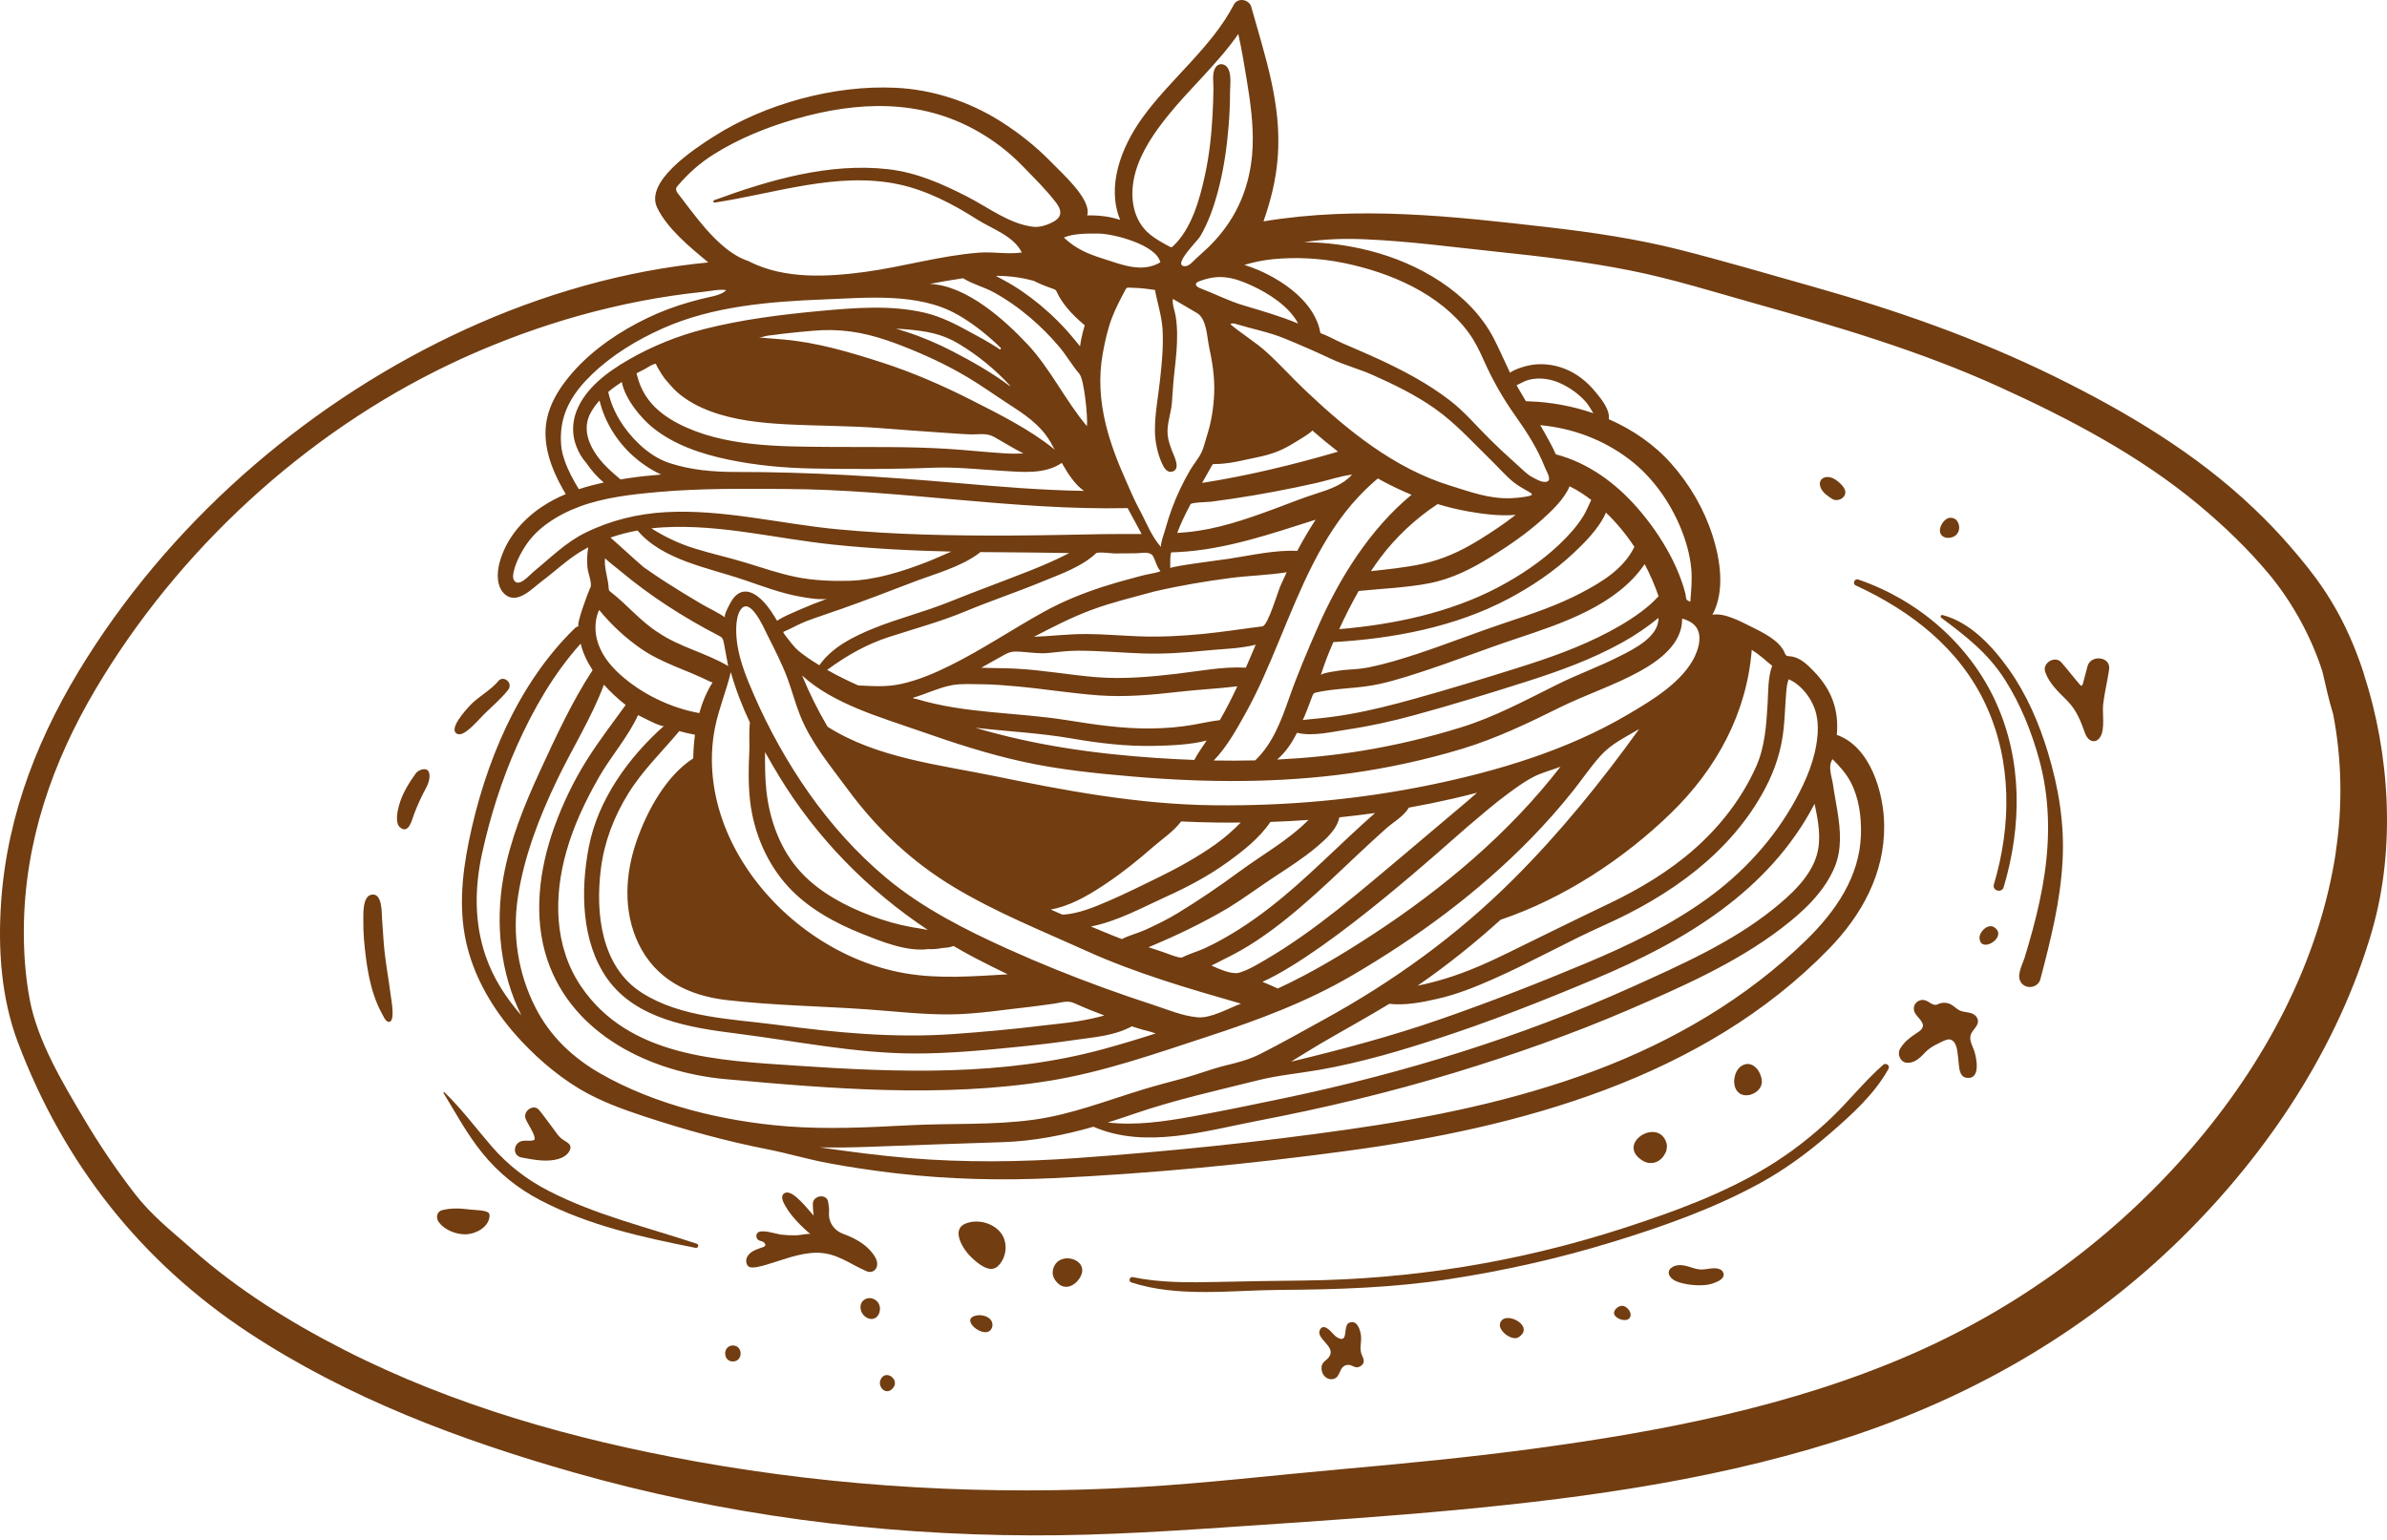 <svg width="313" height="202" viewBox="0 0 313 202" fill="none" xmlns="http://www.w3.org/2000/svg">
<path d="M114.767 164.887C114.579 164.532 114.315 164.203 114.075 163.942C113.152 162.936 111.838 162.261 110.569 161.805C109.402 161.385 108.621 160.307 108.706 159.057C108.739 158.597 108.69 158.145 108.596 157.616C108.389 156.459 106.579 156.757 106.583 157.888C106.583 158.409 106.628 158.914 106.701 159.407C106.071 158.784 103.984 155.91 102.918 156.443C102.251 156.777 102.682 157.611 102.943 158.08C103.732 159.488 105.046 160.811 106.282 161.841C106.123 161.711 104.736 161.992 104.468 161.996C103.797 162.008 103.126 161.976 102.459 161.906C101.808 161.837 99.787 161.109 99.306 161.699C99.091 161.963 99.156 162.415 99.441 162.607C99.628 162.733 99.872 162.749 100.075 162.851C100.279 162.953 100.441 163.226 100.299 163.401C100.246 163.466 100.161 163.502 100.083 163.531C99.681 163.682 99.266 163.8 98.883 163.991C98.501 164.182 98.143 164.467 97.96 164.854C97.777 165.245 97.814 165.75 98.119 166.051C98.534 166.458 100.01 165.986 100.531 165.835C102.666 165.212 104.769 164.317 106.99 164.28C109.658 164.235 111.326 165.705 113.611 166.694C114.417 167.044 115.076 166.45 115.023 165.68C115.007 165.412 114.909 165.139 114.775 164.882L114.767 164.887Z" fill="#713D11"/>
<path d="M131.101 161.507C130.027 160.311 128.161 159.867 126.664 160.433C124.581 161.222 126.363 163.905 127.27 164.781C128.051 165.538 129.726 167.073 130.821 166.063C132.073 164.903 132.228 162.761 131.101 161.507Z" fill="#713D11"/>
<path d="M115.377 171.433C115.32 171.009 115.084 170.602 114.616 170.374C114.36 170.248 114.063 170.187 113.782 170.252C112.456 170.553 112.611 172.255 113.685 172.805C114.767 173.358 115.499 172.357 115.377 171.437V171.433Z" fill="#713D11"/>
<path d="M91.351 163.095C84.863 160.937 78.042 159.313 71.941 156.166C69.053 154.68 66.572 152.767 64.449 150.304C62.387 147.914 60.557 145.451 58.287 143.236C58.222 143.175 58.112 143.252 58.161 143.334C59.796 146.021 61.236 148.716 63.221 151.171C65.36 153.817 67.874 155.84 70.888 157.412C77.245 160.722 84.233 162.252 91.209 163.637C91.562 163.706 91.705 163.209 91.359 163.091L91.351 163.095Z" fill="#713D11"/>
<path d="M246.928 139.637C244.471 141.795 242.458 144.376 240.086 146.636C237.613 148.989 234.905 151.098 232 152.885C226.107 156.516 219.363 158.951 212.807 161.076C199.173 165.485 185.128 167.777 170.815 167.924C167.097 167.96 163.388 168.025 159.674 168.107C156.006 168.188 152.17 168.237 148.562 167.48C148.107 167.382 147.924 168.037 148.371 168.18C154.574 170.179 161.497 169.186 167.911 169.149C175.313 169.104 182.614 168.872 189.94 167.753C197.188 166.645 204.363 165.033 211.375 162.887C218.037 160.848 224.838 158.446 230.951 155.063C234.209 153.263 237.194 151.036 240.001 148.602C242.848 146.135 245.777 143.493 247.623 140.179C247.875 139.727 247.302 139.312 246.928 139.641V139.637Z" fill="#713D11"/>
<path d="M259.337 133.693C259.284 133.486 259.15 133.282 258.91 133.087C258.707 132.924 258.451 132.843 258.198 132.79C257.784 132.704 257.348 132.684 256.966 132.505C256.547 132.309 256.23 131.939 255.823 131.719C255.327 131.45 254.709 131.422 254.192 131.65C254.058 131.707 253.92 131.784 253.773 131.776C253.074 131.735 252.687 130.941 251.813 131.169C251.072 131.361 250.739 132.155 251.097 132.826C251.459 133.506 252.598 134.194 251.955 134.968C251.744 135.224 251.447 135.395 251.166 135.578C250.381 136.091 249.637 136.702 249.161 137.52C248.717 138.282 249.214 139.324 250.076 139.369C251.072 139.422 251.825 138.672 252.431 138.017C252.862 137.549 253.464 137.178 254.033 136.902C254.4 136.722 255.294 136.209 255.697 136.311C256.71 136.564 256.677 138.192 256.791 138.97C256.909 139.784 256.82 141.18 257.869 141.339C259.744 141.62 259.203 138.766 258.87 137.793C258.646 137.138 258.211 136.462 258.402 135.745C258.593 135.033 259.545 134.52 259.333 133.702L259.337 133.693Z" fill="#713D11"/>
<path d="M262.01 122.262C261.973 122.095 261.843 121.879 261.717 121.765C261.664 121.716 261.546 121.627 261.489 121.59C260.643 121.049 259.484 122.246 259.569 123.08C259.74 124.794 262.274 123.426 262.01 122.266V122.262Z" fill="#713D11"/>
<path d="M230.939 141.237C230.63 140.065 229.54 139.019 228.344 139.788C227.441 140.37 227.083 142.052 227.726 143C228.641 144.348 231.049 143.338 231.024 141.844C231.024 141.644 230.992 141.437 230.939 141.233V141.237Z" fill="#713D11"/>
<path d="M218.517 149.88C217.431 146.408 211.725 150.027 215.459 152.242C216.069 152.604 216.833 152.604 217.443 152.25C217.826 152.03 218.143 151.659 218.334 151.264C218.464 151.057 218.538 150.837 218.546 150.597C218.599 150.357 218.586 150.12 218.513 149.88H218.517Z" fill="#713D11"/>
<path d="M225.623 166.495C225.623 166.495 225.611 166.486 225.603 166.486C224.793 166.079 223.837 166.515 222.995 166.474C221.962 166.425 221.059 165.778 219.986 165.916C219.054 166.039 218.338 166.812 219.196 167.634C219.51 167.932 219.929 168.09 220.343 168.209C221.421 168.514 222.617 168.616 223.727 168.498C224.338 168.437 226.66 167.838 225.855 166.694C225.794 166.609 225.708 166.548 225.619 166.499L225.623 166.495Z" fill="#713D11"/>
<path d="M129.633 172.817C129.104 172.467 128.413 172.373 127.807 172.565C126.009 173.139 128.872 175.435 129.844 174.462C130.332 173.973 130.194 173.183 129.633 172.817Z" fill="#713D11"/>
<path d="M141.823 166.092C141.306 164.781 138.727 164.467 138.138 166.275C137.89 167.032 138.101 167.639 138.63 168.196C139.691 169.324 141.107 168.55 141.713 167.354C141.953 166.873 141.965 166.446 141.827 166.092H141.823Z" fill="#713D11"/>
<path d="M64.197 159.464C64.201 159.342 64.185 159.22 64.124 159.114C63.868 158.678 62.196 158.682 61.72 158.621C60.455 158.458 59.231 158.377 57.982 158.694C57.217 158.89 57.136 159.757 57.559 160.298C58.348 161.312 59.76 161.87 61.025 161.862C62.306 161.854 64.006 160.99 64.185 159.582C64.189 159.541 64.193 159.5 64.197 159.46V159.464Z" fill="#713D11"/>
<path d="M74.203 149.693C73.983 149.551 73.743 149.412 73.54 149.241C73.178 148.936 72.885 148.447 72.596 148.073C71.957 147.242 71.36 146.379 70.697 145.569C69.993 144.706 68.622 145.642 68.895 146.619C69.066 147.238 70.266 148.826 70.095 149.424C70.078 149.481 70.013 149.51 69.956 149.526C69.505 149.652 69.021 149.538 68.561 149.603C67.308 149.783 67.093 151.553 68.415 151.794C69.814 152.05 71.311 152.356 72.734 152.095C73.418 151.969 74.178 151.692 74.581 151.081C75.069 150.34 74.699 150.011 74.207 149.693H74.203Z" fill="#713D11"/>
<path d="M261.668 91.977C258.174 84.404 251.479 78.664 243.641 75.985C243.194 75.831 242.877 76.555 243.316 76.759C250.584 80.113 256.982 85.047 260.407 92.461C263.832 99.879 263.751 108.257 261.452 115.988C261.208 116.81 262.49 117.161 262.734 116.342C265.125 108.347 265.207 99.655 261.664 91.977H261.668Z" fill="#713D11"/>
<path d="M268.53 98.649C267.362 94.802 265.735 91.024 263.392 87.739C261.269 84.758 258.365 81.608 254.721 80.655C254.489 80.594 254.391 80.891 254.566 81.025C257.808 83.435 260.704 85.679 262.908 89.147C264.967 92.388 266.414 95.999 267.419 99.695C268.733 104.524 268.826 109.564 268.115 114.498C267.757 116.977 267.208 119.428 266.561 121.846C266.223 123.1 265.861 124.346 265.479 125.584C265.178 126.561 264.259 128.096 265.158 129.016C265.898 129.773 267.273 129.443 267.541 128.43C268.887 123.345 270.173 118.191 270.457 112.918C270.726 108.033 269.945 103.311 268.53 98.649Z" fill="#713D11"/>
<path d="M55.416 100.888C55.062 100.953 54.704 101.165 54.541 101.389C53.597 102.696 52.735 104.092 52.308 105.66C52.117 106.36 51.787 107.915 52.434 108.477C53.593 109.487 54.033 107.459 54.281 106.8C54.736 105.582 55.281 104.398 55.904 103.262C56.188 102.741 56.489 101.792 56.221 101.21C56.074 100.896 55.749 100.827 55.416 100.888Z" fill="#713D11"/>
<path d="M65.352 89.302C64.38 90.491 62.769 91.317 61.687 92.449C61.203 92.954 58.535 95.816 60.073 96.272C60.992 96.544 62.875 94.24 63.469 93.662C64.539 92.62 65.665 91.667 66.605 90.503C67.37 89.558 66.003 88.5 65.348 89.302H65.352Z" fill="#713D11"/>
<path d="M117.276 181.008C116.995 180.324 115.974 179.941 115.499 180.862C115.027 181.773 116.044 182.942 116.914 182.201C117.366 181.818 117.422 181.37 117.276 181.012V181.008Z" fill="#713D11"/>
<path d="M96.102 176.44C94.755 176.44 94.751 178.537 96.102 178.537C97.452 178.537 97.452 176.44 96.102 176.44Z" fill="#713D11"/>
<path d="M178.6 177.743C178.177 176.823 178.584 176.062 178.453 175.097C178.352 174.348 177.953 173.037 176.932 173.448C176.021 173.814 176.908 176.208 175.415 175.423C174.87 175.133 174.569 174.523 174.02 174.189C173.882 174.108 173.735 174.03 173.577 174.026C173.174 174.026 172.918 174.523 173.015 174.918C173.247 175.878 174.988 176.693 174.35 177.824C173.963 178.513 173.239 178.496 173.288 179.518C173.325 180.292 173.979 181.012 174.801 180.841C175.871 180.621 175.505 179.172 176.644 178.993C177.351 178.883 177.64 179.559 178.319 179.196C179.019 178.826 178.848 178.297 178.632 177.808C178.624 177.788 178.612 177.763 178.604 177.743H178.6Z" fill="#713D11"/>
<path d="M199.738 174.034C199.315 172.955 196.997 172.214 196.688 173.586C196.464 174.564 198.294 175.895 199.124 175.361C199.779 174.938 199.905 174.462 199.738 174.034Z" fill="#713D11"/>
<path d="M213.583 171.775C213.364 171.47 213.026 171.237 212.705 171.237C212.197 171.237 211.444 171.82 211.692 172.398C211.932 172.955 213.148 173.387 213.628 172.894C213.929 172.589 213.84 172.129 213.583 171.775Z" fill="#713D11"/>
<path d="M309.976 88.37C308.878 85.011 307.54 81.88 305.718 78.876C305.4 78.351 305.075 77.846 304.754 77.357C303.387 75.318 301.939 73.538 300.288 71.633C298.791 69.903 297.2 68.25 295.541 66.675C287.931 59.42 278.824 54.005 269.433 49.385C259.272 44.389 248.685 40.684 237.797 37.611C231.968 35.966 226.139 34.244 220.274 32.754C214.6 31.317 208.796 30.466 202.984 29.794C190.473 28.361 178.205 26.961 165.678 29.029C166.674 26.159 167.329 23.541 167.553 20.52C168.065 13.648 165.889 7.403 164.075 0.901C163.795 -0.092 162.298 -0.369 161.794 0.604C158.849 6.247 153.48 10.33 149.787 15.46C146.972 19.368 145.085 24.465 146.887 28.838C146.285 28.642 145.658 28.487 145.008 28.39C144.178 28.268 143.352 28.227 142.539 28.247C142.567 28.194 142.592 28.137 142.6 28.072C142.97 25.976 139.207 22.678 137.849 21.269C135.864 19.218 133.615 17.438 131.203 15.912C127.07 13.306 122.324 11.747 117.443 11.511C109.394 11.12 100.262 13.624 93.498 17.959C91.042 19.531 84.513 23.785 86.173 27.233C87.519 30.022 90.517 32.445 92.872 34.415C71.002 36.516 49.859 46.779 33.33 60.995C24.874 68.266 17.422 76.771 11.443 86.2C5.224 96.011 0.953 106.604 0.148 118.276C-0.279 124.448 0.148 130.876 2.353 136.706C8.356 152.579 18.468 165.448 32.634 174.775C45.65 183.345 60.337 188.845 75.248 193.091C94.775 198.648 114.99 201.282 135.287 201.343C145.089 201.376 154.842 200.684 164.608 200.02C173.365 199.426 182.122 198.832 190.859 198.017C208.707 196.348 226.697 193.8 243.739 188.019C259.646 182.62 274.179 174.063 286.162 162.236C297.44 151.11 306.6 137.309 311.05 122.005C314.145 111.359 313.389 98.881 309.96 88.37H309.976ZM166.813 33.996C169.985 33.682 173.194 33.857 176.318 34.509C182.334 35.758 188.772 38.498 192.543 43.579C193.397 44.735 194.003 45.993 194.585 47.3C195.748 49.906 197.102 52.275 198.742 54.583C200.23 56.672 201.625 58.862 202.565 61.26C202.829 61.932 203.675 63.161 202.593 63.198C202.052 63.218 201.333 62.791 200.865 62.538C200.206 62.188 199.636 61.561 199.075 61.069C197.774 59.916 196.505 58.732 195.272 57.511C193.568 55.829 192.043 53.993 190.151 52.536C187.32 50.345 184.168 48.676 180.935 47.166C179.3 46.404 177.64 45.721 175.993 44.992C175.074 44.585 174.122 44.031 173.137 43.677C172.487 39.752 168.452 36.911 165.056 35.437C164.441 35.176 163.815 34.94 163.172 34.737C164.344 34.395 165.548 34.126 166.813 34V33.996ZM240.957 106.49C240.774 105.31 240.53 104.133 240.367 102.948C240.302 102.46 240.131 101.89 240.042 101.32C239.94 100.681 239.94 100.054 240.298 99.557C241.209 100.457 242.079 101.422 242.677 102.566C243.767 104.658 244.085 107.085 244.02 109.421C243.869 114.97 240.676 119.534 236.837 123.288C228.987 130.954 219.335 136.572 209.109 140.407C198.693 144.311 187.739 146.55 176.753 148.113C164.966 149.795 153.045 151.016 141.172 151.863C133.847 152.384 126.505 152.47 119.184 151.863C115.259 151.537 111.358 151.016 107.462 150.458C109.581 150.503 111.7 150.471 113.819 150.393C119.684 150.177 125.549 149.962 131.41 149.779C135.526 149.652 139.488 148.863 143.385 147.755C143.393 147.755 143.401 147.763 143.413 147.767C150.169 150.703 157.982 148.313 164.889 146.982C173.601 145.312 182.204 143.261 190.696 140.68C198.424 138.326 206.055 135.644 213.474 132.456C220.339 129.5 227.596 126.313 233.562 121.753C236.373 119.616 239.216 117.006 240.587 113.672C241.526 111.376 241.339 108.888 240.953 106.494L240.957 106.49ZM83.826 58.251C81.878 56.415 80.336 54.034 79.755 51.4C80.312 50.928 80.914 50.492 81.536 50.093C81.967 52.381 84.139 54.897 85.547 56.041C88.377 58.341 91.977 59.534 95.499 60.271C99.136 61.032 102.874 61.37 106.583 61.439C111.81 61.529 117.057 61.541 122.275 61.337C125.358 61.215 128.372 61.557 131.447 61.745C134.054 61.903 137.035 62.225 139.232 60.698C140.033 62.131 140.965 63.564 142.144 64.374C136.588 64.289 131.024 63.817 125.529 63.34C115.84 62.51 106.237 61.875 96.5 61.891C93.572 61.891 90.611 61.651 87.775 60.718C86.291 60.23 84.953 59.318 83.826 58.251ZM86.681 62.229C85.299 62.339 83.916 62.485 82.545 62.685C82.15 62.746 81.752 62.803 81.361 62.868C80.068 61.765 78.86 60.731 77.933 59.237C76.928 57.62 76.517 55.813 77.469 54.099C77.786 53.529 78.172 53.004 78.616 52.515C79.283 55.304 80.857 57.844 82.988 59.77C83.891 60.588 85.237 61.569 86.689 62.225L86.681 62.229ZM86.193 48.135C86.494 48.676 87.072 49.556 87.194 49.69C87.751 50.297 88.227 50.94 88.858 51.481C90.126 52.576 91.627 53.366 93.189 53.944C96.341 55.109 99.754 55.463 103.093 55.642C107.209 55.858 111.313 55.821 115.43 56.139C118.077 56.338 120.721 56.554 123.373 56.721C124.638 56.798 125.899 56.916 127.164 56.961C128.295 57.002 129.332 56.721 130.361 57.299C131.634 58.019 132.891 58.797 134.201 59.469C133.383 59.493 132.557 59.505 131.732 59.448C129.234 59.294 126.749 59.017 124.256 58.862C119.07 58.532 113.868 58.65 108.678 58.606C102.174 58.553 94.832 58.606 88.918 55.536C87.418 54.754 86.01 53.741 84.998 52.369C84.457 51.648 84.034 50.826 83.753 49.971C83.639 49.621 83.562 49.283 83.46 48.957C83.81 48.774 84.16 48.591 84.501 48.42C84.888 48.228 85.603 47.679 86.043 47.707C85.986 47.707 86.063 47.878 86.201 48.127L86.193 48.135ZM132.435 50.638C130.06 48.863 127.412 47.365 124.923 46.079C122.975 45.073 120.937 44.19 118.85 43.522C118.419 43.384 117.964 43.237 117.492 43.095C117.984 43.123 118.48 43.156 118.976 43.2C121.453 43.424 123.524 43.762 125.7 45.073C128.189 46.567 130.467 48.42 132.431 50.557V50.61C132.431 50.61 132.431 50.63 132.431 50.642L132.435 50.638ZM118.358 45.383C121.254 46.51 124.077 47.817 126.753 49.397C128.575 50.471 130.292 51.709 132.069 52.861C134.27 54.29 136.34 55.609 137.703 57.893C137.902 58.227 138.105 58.602 138.317 58.992C138.264 58.94 138.211 58.886 138.146 58.834C134.981 56.289 131.097 54.351 127.481 52.515C123.666 50.577 119.729 48.855 115.649 47.536C111.44 46.181 107.1 44.89 102.674 44.516C101.609 44.426 100.539 44.34 99.473 44.251C99.782 44.275 100.445 44.031 100.816 43.998C101.454 43.941 102.093 43.828 102.727 43.758C104.008 43.612 105.29 43.489 106.575 43.376C110.04 43.066 113.054 43.522 116.328 44.638C117.008 44.87 117.683 45.114 118.354 45.374L118.358 45.383ZM134.632 45.041C131.732 41.967 126.741 37.428 121.925 37.232C123.308 36.968 124.691 36.719 126.086 36.52C126.151 36.508 126.224 36.499 126.289 36.491C127.51 37.257 129.015 37.627 130.284 38.319C132 39.26 133.623 40.4 135.112 41.674C136.466 42.83 137.723 44.092 138.874 45.452C139.822 46.563 140.57 47.903 141.53 49.014C142.177 49.759 142.657 54.758 142.526 55.886C139.655 52.487 137.759 48.346 134.632 45.037V45.041ZM125.541 41.246C127.636 42.435 129.539 43.978 131.272 45.663C131.223 45.725 131.183 45.782 131.138 45.847C129.71 44.857 127.884 43.917 127.274 43.579C125.33 42.517 123.377 41.499 121.205 40.998C116.719 39.964 111.997 40.367 107.458 40.786C102.438 41.25 97.269 41.902 92.372 43.144C88.927 44.015 85.518 45.387 82.435 47.166C79.702 48.741 76.761 50.875 75.586 53.932C75.008 55.438 74.996 57.063 75.586 58.565C75.911 59.408 76.35 60.108 76.883 60.718C77.542 61.696 78.347 62.587 79.173 63.279C78.071 63.511 76.973 63.8 75.903 64.15C75.175 62.954 74.496 61.72 74.04 60.385C73.804 59.705 73.621 59.013 73.576 58.296C73.536 57.808 73.532 57.34 73.556 56.88C73.723 53.81 75.22 51.42 77.55 49.161C80.239 46.555 83.549 44.548 86.962 43.038C93.502 40.131 100.999 39.541 108.06 39.264C113.677 39.048 120.445 38.348 125.533 41.246H125.541ZM76.037 66.414C79.303 65.221 82.858 64.826 86.336 64.517C91.916 64.02 97.517 64.09 103.114 64.122C118.077 64.207 132.919 66.951 147.863 66.63C148.469 67.766 149.087 68.897 149.697 70.025C147.969 70.033 146.236 70.013 144.515 70.046C140.603 70.119 136.686 70.204 132.769 70.225C125.114 70.261 117.439 70.131 109.808 69.406C102.341 68.702 94.873 66.752 87.332 67.159C83.631 67.359 80.047 68.234 76.72 69.879C74.154 71.145 72.132 73.205 69.936 74.992C69.432 75.407 68 77.129 67.382 76.067C67.097 75.578 67.475 74.475 67.654 73.986C67.959 73.164 68.394 72.374 68.866 71.633C69.643 70.428 70.68 69.415 71.848 68.588C73.162 67.66 74.569 66.956 76.037 66.418V66.414ZM152.357 60.747C152.581 61.227 152.959 61.977 153.606 61.867C154.948 61.635 153.939 59.811 153.691 59.143C153.439 58.463 153.187 57.779 153.114 57.063C152.963 55.581 153.586 54.176 153.675 52.715C153.765 51.237 153.878 49.779 154.049 48.302C154.224 46.771 154.375 45.24 154.35 43.701C154.334 42.924 154.281 42.146 154.147 41.381C154.025 40.672 153.687 39.915 153.793 39.194C154.842 39.809 155.892 40.424 156.941 41.039C158.235 41.796 158.255 44.125 158.536 45.435C158.967 47.434 159.292 49.462 159.215 51.514C159.146 53.447 158.837 55.389 158.235 57.23C158.019 57.901 157.86 58.667 157.559 59.302C157.181 60.108 156.526 60.849 156.071 61.626C155.127 63.234 154.322 64.928 153.675 66.679C153.35 67.554 153.065 68.442 152.821 69.341C152.736 69.655 152.06 71.544 152.264 71.763C151.007 70.396 150.214 68.291 149.331 66.666C148.705 65.51 148.192 64.269 147.659 63.072C146.582 60.662 145.614 58.194 144.991 55.626C144.247 52.568 144.035 49.438 144.605 46.331C144.902 44.715 145.248 43.127 145.841 41.588C146.313 40.371 146.972 39.121 147.59 37.969C147.611 37.928 147.635 37.892 147.659 37.855C147.684 37.819 147.716 37.79 147.749 37.766C147.838 37.709 147.948 37.713 148.054 37.717C148.88 37.749 149.636 37.774 150.462 37.888C150.771 37.928 151.113 37.977 151.45 38.022C151.772 39.781 152.349 41.45 152.447 43.274C152.565 45.489 152.349 47.683 152.105 49.885C151.861 52.088 151.426 54.278 151.442 56.501C151.458 57.877 151.776 59.497 152.357 60.739V60.747ZM156.449 95.046C154.668 95.356 152.858 95.498 151.056 95.527C147.293 95.584 143.637 95.038 139.931 94.444C133.359 93.389 126.582 93.601 120.168 91.659C120.034 91.618 119.908 91.606 119.79 91.61C119.769 91.57 119.753 91.537 119.737 91.496C121.453 91.004 123.154 90.141 124.911 89.835C126.033 89.644 127.441 89.713 128.596 89.725C130.141 89.737 131.691 89.86 133.228 89.998C136.869 90.328 140.493 90.93 144.141 91.191C147.594 91.435 151.048 91.122 154.48 90.731C157.043 90.43 159.67 90.312 162.249 89.998C161.537 91.508 160.793 92.99 159.959 94.432C158.788 94.566 157.649 94.843 156.445 95.046H156.449ZM158.227 97.11C157.657 97.945 157.079 98.779 156.604 99.655C154.977 99.594 153.346 99.508 151.727 99.402C143.56 98.853 135.685 97.746 127.888 95.433C132.094 95.918 136.348 96.117 140.517 96.838C144.101 97.46 147.733 97.892 151.373 97.811C153.512 97.758 155.989 97.684 158.227 97.11ZM192.36 105.102C189.631 107.39 186.926 109.706 184.201 111.994C178.393 116.859 172.519 122.009 165.955 125.848C164.86 126.488 163.693 127.2 162.465 127.562C161.464 127.827 159.776 127.017 158.857 126.622C160.183 125.926 161.509 125.315 162.806 124.57C165.666 122.925 168.293 120.878 170.787 118.732C173.3 116.574 175.68 114.286 178.087 112.015C179.304 110.875 180.524 109.739 181.768 108.632C182.647 107.85 184.123 107.011 184.734 105.908C186.661 105.566 188.585 105.175 190.493 104.736C191.55 104.491 192.616 104.231 193.682 103.954C193.234 104.345 192.795 104.736 192.356 105.102H192.36ZM197.977 103.901C198.152 103.775 198.327 103.645 198.506 103.514C199.327 102.924 200.181 102.338 201.076 101.878C202.183 101.312 203.452 100.99 204.619 100.546C197.887 109.255 189.195 116.538 180.044 122.518C176.05 125.128 171.897 127.628 167.545 129.631C167.525 129.622 167.508 129.606 167.488 129.598C166.849 129.297 166.199 129.024 165.548 128.755C174.541 124.656 190.07 110.411 192.34 108.485C194.186 106.922 196.016 105.326 197.973 103.897L197.977 103.901ZM177.095 109.531C174.74 111.73 172.422 113.977 170.002 116.114C167.618 118.215 165.129 120.181 162.444 121.883C161.041 122.771 159.601 123.585 158.096 124.293C157.136 124.745 155.998 125.05 155.017 125.551C154.704 125.71 153.077 125.046 152.711 124.92C152.012 124.684 151.308 124.432 150.592 124.216C154.188 122.722 157.747 121.024 161.11 119.029C163.144 117.767 165.06 116.342 167.061 115.023C168.956 113.773 170.876 112.556 172.617 111.091C173.739 110.142 175.338 108.77 175.619 107.182C177.18 107.019 178.746 106.832 180.304 106.616C179.218 107.573 178.148 108.546 177.095 109.535V109.531ZM162.477 114.323C159.898 116.224 157.189 118.064 154.456 119.73C153.089 120.564 151.621 121.277 150.165 121.944C149.238 122.364 148.07 122.644 147.11 123.149C146.671 122.982 146.228 122.815 145.788 122.632C144.873 122.254 143.954 121.879 143.035 121.496C146.496 120.837 149.962 118.923 152.886 117.6C155.741 116.306 158.491 114.856 161.029 113.012C163.002 111.583 165.182 109.881 166.581 107.785C168.249 107.724 169.912 107.638 171.58 107.52C168.907 110.215 165.556 112.055 162.481 114.319L162.477 114.323ZM159.378 110.728C157.023 112.389 154.48 113.802 151.89 115.064C149.73 116.118 147.582 117.193 145.37 118.146C143.535 118.936 141.412 119.835 139.334 119.949C138.809 119.725 138.292 119.502 137.776 119.274C138.109 119.213 138.402 119.147 138.589 119.094C140.956 118.488 143.206 117.108 145.207 115.752C147.322 114.331 149.299 112.723 151.214 111.05C152.349 110.061 153.911 109.018 154.879 107.72C156.412 107.793 157.95 107.842 159.491 107.862C160.553 107.878 161.627 107.878 162.697 107.862C161.684 108.892 160.61 109.853 159.378 110.72V110.728ZM142.429 124.688C148.965 127.64 155.839 129.635 162.725 131.613C161.066 132.232 158.788 133.559 157.035 133.404C155.034 133.229 153.089 132.383 151.194 131.768C149.03 131.064 146.87 130.323 144.727 129.541C140.497 128.002 136.32 126.321 132.216 124.472C126.631 121.952 120.982 119.094 116.267 115.174C116.231 115.141 116.194 115.113 116.154 115.076C112.318 111.864 108.962 108.102 106.083 104.019C103.268 100.021 100.811 95.616 98.863 91.13C97.96 89.049 97.073 86.933 96.707 84.677C96.5 83.391 96.35 81.204 97.049 80.052C98.302 78.009 100.169 82.361 100.6 83.22C101.531 85.072 102.548 87.038 103.264 88.972C103.805 90.426 104.269 92.188 104.911 93.809C106.327 97.367 108.893 100.436 111.134 103.478C114.978 108.697 119.558 113.016 125.122 116.355C130.625 119.656 136.584 122.046 142.425 124.68L142.429 124.688ZM97.521 76.026C99.978 76.869 102.426 77.805 104.993 78.253C106.022 78.436 107.275 78.656 108.405 78.542C107.165 78.986 105.936 79.474 104.732 80.007C103.821 80.415 102.776 80.822 101.897 81.404C101.637 80.968 101.365 80.533 101.084 80.118C99.953 78.457 97.781 76.266 96.073 78.566C95.898 78.802 94.784 80.753 95.093 80.977C94.117 80.284 92.909 79.751 91.949 79.185C90.407 78.273 88.874 77.349 87.361 76.376C86.36 75.737 85.38 75.065 84.408 74.381C82.931 73.119 81.512 71.772 80.052 70.497C81.207 70.094 82.398 69.785 83.598 69.565C86.901 73.478 92.909 74.446 97.517 76.034L97.521 76.026ZM85.408 69.288C85.945 69.227 86.474 69.178 87.011 69.15C94.45 68.731 101.788 70.632 109.146 71.405C114.327 71.951 119.53 72.211 124.736 72.334C123.662 72.789 122.6 73.282 121.563 73.689C118.313 74.947 114.815 76.071 111.301 76.164C109.064 76.225 106.624 76.12 104.431 75.676C102.15 75.212 99.941 74.446 97.712 73.766C95.487 73.087 93.21 72.594 90.989 71.894C88.967 71.263 87.157 70.383 85.408 69.288ZM98.249 98.633C98.151 100.783 98.111 102.936 98.363 105.078C98.843 109.165 100.535 113.199 103.337 116.257C105.944 119.111 109.52 121.053 113.075 122.469C115.385 123.394 118.903 124.847 121.722 124.46C122.34 124.497 122.966 124.44 123.581 124.314C123.995 124.301 124.406 124.248 124.833 124.126C124.903 124.106 124.972 124.078 125.033 124.049C125.976 124.603 126.932 125.144 127.908 125.653C129.303 126.378 130.719 127.078 132.147 127.77C127.676 128.022 123.235 128.401 118.753 127.644C114.547 126.931 110.557 125.25 107.01 122.893C100.035 118.26 94.47 110.667 93.498 102.191C93.234 99.924 93.311 97.599 93.767 95.36C94.267 92.885 95.251 90.58 95.829 88.133C96.463 90.409 97.326 92.608 98.33 94.749C98.188 96.08 98.302 97.57 98.257 98.637L98.249 98.633ZM100.323 98.629C100.913 99.695 101.527 100.746 102.158 101.784C107.104 109.918 113.807 116.725 121.669 121.948C120.994 121.806 120.302 121.716 119.534 121.578C117.728 121.252 115.95 120.735 114.234 120.096C110.931 118.858 107.547 117.071 105.111 114.478C102.357 111.551 100.897 107.561 100.486 103.616C100.315 101.959 100.303 100.29 100.319 98.625L100.323 98.629ZM83.716 123.731C85.978 128.438 90.277 130.559 95.268 131.141C101.328 131.845 107.502 131.935 113.587 132.354C117.276 132.611 120.953 133.062 124.658 133.022C128.201 132.981 131.78 132.383 135.311 132.004C136.246 131.902 137.174 131.743 138.105 131.629C138.813 131.548 139.622 131.259 140.326 131.385C140.643 131.442 140.936 131.581 141.233 131.711C142.408 132.248 143.612 132.7 144.816 133.168C143.673 133.478 142.49 133.73 141.31 133.926C139.748 134.178 138.162 134.308 136.592 134.5C132.753 134.976 128.893 135.322 125.033 135.599C117.244 136.152 109.609 135.416 101.889 134.39C95.992 133.608 89.337 133.486 84.164 130.188C78.811 126.777 78.059 119.721 78.791 113.936C79.23 110.411 80.503 107.105 82.362 104.092C84.249 101.031 86.795 98.6 89.077 95.873C89.756 96.068 90.444 96.227 91.127 96.349C90.989 97.399 90.92 98.442 90.903 99.447C87.332 101.743 84.851 106.344 83.497 110.215C81.967 114.571 81.683 119.489 83.72 123.736L83.716 123.731ZM81.337 74.874C85.262 78.163 89.667 80.985 94.214 83.338C94.385 83.423 94.556 83.517 94.674 83.655C94.828 83.838 94.873 84.083 94.918 84.315C95.105 85.324 95.296 86.334 95.483 87.344C92.579 85.614 89.13 84.864 86.336 82.959C83.985 81.489 82.26 79.307 80.092 77.638C80.011 77.577 79.921 77.512 79.873 77.422C79.824 77.333 79.816 77.227 79.812 77.121C79.759 76.055 79.405 75.086 79.328 74.039C79.307 73.754 79.307 73.481 79.328 73.205C79.97 73.815 80.715 74.357 81.341 74.874H81.337ZM84.066 85.076C86.824 86.981 90.053 87.853 93.022 89.343C93.165 89.408 93.303 89.457 93.441 89.485C92.665 90.702 92.095 92.079 91.697 93.511C87.959 92.84 84.164 91.012 81.345 88.48C79.93 87.205 78.718 85.683 78.262 83.798C78.038 82.874 78.026 81.913 78.221 80.985C78.299 80.635 78.421 80.305 78.563 79.983C80.141 81.925 82.049 83.68 84.062 85.076H84.066ZM87.068 95.189C82.407 99.325 78.425 104.866 77.221 111.005C76.114 116.656 76.188 123.512 79.657 128.381C83.427 133.657 90.505 134.768 96.496 135.521C104.232 136.494 112.029 138.123 119.851 138.151C124.573 138.164 129.328 137.699 134.013 137.223C136.381 136.983 138.744 136.694 141.095 136.352C143.645 135.981 146.098 135.835 148.408 134.589C148.449 134.589 149.661 135 149.831 135.033C150.413 135.155 150.978 135.334 151.556 135.517C149.299 136.246 147.037 136.926 144.768 137.549C131.597 141.164 117.825 140.655 104.334 139.739C94.267 139.059 82.468 138.64 76.179 129.333C72.637 124.086 72.588 117.58 74.268 111.656C75.248 108.204 76.785 104.976 78.567 101.87C80.153 99.105 82.337 96.671 83.668 93.776C83.981 93.902 86.779 95.441 87.068 95.181V95.189ZM104.313 84.983C104.248 84.917 104.025 84.661 103.768 84.347C103.264 83.737 102.621 82.91 102.719 82.865C103.716 82.442 104.684 81.868 105.664 81.485C107.197 80.895 108.767 80.411 110.309 79.857C113.428 78.75 116.52 77.573 119.607 76.384C122.486 75.273 125.887 74.406 128.392 72.541C128.449 72.496 128.498 72.451 128.539 72.399C129.613 72.411 130.694 72.419 131.768 72.423C134.571 72.435 137.393 72.484 140.22 72.525C140.163 72.553 140.114 72.578 140.058 72.602C138.39 73.461 136.661 74.198 134.912 74.89C131.447 76.258 127.945 77.532 124.488 78.925C121.226 80.244 117.789 81.086 114.531 82.409C111.875 83.488 109.113 84.86 107.441 87.238C106.372 86.574 105.212 85.862 104.309 84.974L104.313 84.983ZM116.638 83.509C119.985 82.422 123.333 81.526 126.582 80.17C129.918 78.782 133.35 77.642 136.69 76.262C139.012 75.301 141.815 74.353 143.706 72.566C143.966 72.317 145.744 72.574 146.142 72.574C147.07 72.574 148.001 72.574 148.928 72.557C149.766 72.545 150.828 72.228 151.235 73.001C151.568 73.636 151.633 74.255 152.146 74.866C152.252 74.992 150.787 75.261 150.69 75.277C150.006 75.399 149.319 75.607 148.648 75.782C147.285 76.136 145.935 76.519 144.597 76.954C141.929 77.821 139.317 78.88 136.857 80.24C132.732 82.523 128.828 85.17 124.597 87.266C122.56 88.28 120.445 89.18 118.22 89.677C116.211 90.128 114.498 89.97 112.538 89.884C111.183 89.278 109.792 88.602 108.462 87.844C111 85.98 113.559 84.51 116.638 83.505V83.509ZM158.857 65.783C159.776 65.665 160.691 65.539 161.606 65.4C163.433 65.128 165.259 64.818 167.077 64.476C168.956 64.126 170.823 63.735 172.686 63.316C174.191 62.978 175.753 62.42 177.274 62.241H177.29C176.111 63.564 174.333 64.179 172.69 64.7C170.77 65.307 168.895 66.068 167.008 66.764C163.343 68.12 159.581 69.415 155.668 69.785C155.233 69.83 154.798 69.858 154.363 69.891C154.842 68.6 155.457 67.35 156.116 66.113C156.242 65.877 158.523 65.828 158.865 65.787L158.857 65.783ZM157.629 63.332C158.056 62.563 158.483 61.797 158.918 61.036C158.946 60.983 158.979 60.93 159.028 60.894C159.093 60.849 159.186 60.849 159.268 60.849C160.561 60.857 161.887 60.621 163.144 60.328C164.153 60.092 165.182 59.933 166.174 59.652C167.195 59.367 168.004 59.033 168.92 58.532C169.164 58.398 172.247 56.599 172.056 56.428C173.162 57.392 174.293 58.333 175.452 59.228C169.595 60.943 163.656 62.38 157.629 63.328V63.332ZM154.46 72.399C160.667 72.089 166.609 70.021 172.515 68.148C171.649 69.467 170.852 70.835 170.107 72.24C167.187 72.101 164.059 72.826 161.192 73.266C160.569 73.359 153.455 74.271 153.455 74.503C153.455 74.377 153.394 72.439 153.618 72.431C153.899 72.419 154.184 72.411 154.464 72.399H154.46ZM161.529 75.774C163.868 75.472 166.353 75.427 168.716 75.041C168.432 75.635 168.159 76.238 167.891 76.848C167.598 77.516 166.247 82.051 165.548 82.137C162.977 82.454 160.415 82.865 157.828 83.122C154.948 83.407 152.081 83.558 149.189 83.439C146.944 83.35 144.702 83.154 142.453 83.142C140.155 83.13 137.873 83.419 135.579 83.505C138.065 82.214 140.525 80.944 143.157 79.967C145.841 78.974 148.587 78.33 151.34 77.569C154.708 76.787 158.113 76.213 161.537 75.769L161.529 75.774ZM164.661 84.539C164.238 85.548 163.807 86.55 163.368 87.555C160.427 87.388 157.38 87.987 154.489 88.333C150.954 88.752 147.387 89.082 143.824 88.805C140.285 88.524 136.783 87.869 133.237 87.686C131.711 87.604 130.194 87.629 128.669 87.559C129.6 87.034 130.536 86.513 131.467 85.996C131.667 85.882 131.874 85.768 132.085 85.675C132.244 85.605 132.403 85.544 132.574 85.504C132.997 85.406 133.432 85.438 133.867 85.467C135.059 85.548 136.311 85.748 137.495 85.626C138.76 85.495 140.021 85.337 141.306 85.329C144.153 85.329 146.98 85.589 149.823 85.691C152.605 85.788 155.379 85.589 158.145 85.308C160.272 85.092 162.562 85.076 164.665 84.539H164.661ZM163.282 93.613C165.035 90.478 166.418 87.165 167.789 83.855C170.514 77.292 173.223 70.379 178.157 65.119C178.946 64.281 179.788 63.483 180.678 62.738C180.837 62.827 180.992 62.921 181.15 63.007C182.427 63.699 183.745 64.326 185.087 64.883C179.613 69.394 175.59 75.892 172.792 82.267C171.45 85.32 170.075 88.573 168.968 91.741C167.984 94.554 166.849 97.55 164.649 99.655C164.624 99.671 164.612 99.692 164.6 99.712C162.782 99.752 160.964 99.765 159.15 99.728C160.866 97.982 162.172 95.6 163.282 93.613ZM188.516 66.101C189.797 66.487 191.095 66.809 192.409 67.045C194.292 67.383 196.578 67.705 198.746 67.517C197.208 68.722 195.573 69.801 193.914 70.827C191.526 72.297 189.159 73.38 186.397 73.97C184.213 74.434 181.984 74.65 179.763 74.898C180.166 74.304 180.569 73.714 181.004 73.135C182.956 70.534 185.567 68.03 188.516 66.097V66.101ZM170.067 96.093C172.137 96.61 174.85 95.934 176.749 95.653C179.649 95.221 182.525 94.582 185.36 93.809C190.31 92.461 195.244 90.947 200.133 89.387C204.44 88.019 208.747 86.46 212.709 84.258C214.389 83.326 215.987 82.247 217.472 81.025C217.525 83.541 214.202 85.129 212.306 86.094C209.662 87.433 206.86 88.435 204.204 89.758C200.035 91.826 196.029 94.008 191.555 95.392C187.292 96.716 182.932 97.745 178.523 98.466C174.858 99.06 171.165 99.419 167.464 99.606C168.586 98.645 169.4 97.428 170.067 96.093ZM216.524 79.153C214.877 80.606 212.986 81.783 211.054 82.813C207.206 84.864 203.073 86.31 198.925 87.608C194.442 89.017 189.944 90.397 185.417 91.651C182.586 92.441 179.735 93.165 176.843 93.67C175.265 93.951 173.678 94.142 172.084 94.289C171.653 94.33 171.218 94.366 170.795 94.427C170.941 94.407 171.995 91.484 172.092 91.252C172.145 91.13 172.198 91.004 172.3 90.922C172.389 90.857 172.503 90.829 172.613 90.8C174.76 90.332 176.977 90.295 179.153 89.998C181.472 89.685 183.717 88.964 185.938 88.256C190.269 86.863 194.499 85.19 198.815 83.753C204.757 81.774 211.969 79.417 215.658 73.978C216.378 75.334 216.988 76.747 217.484 78.184C217.175 78.517 216.862 78.843 216.516 79.148L216.524 79.153ZM207.47 77.679C204.326 79.344 200.938 80.484 197.57 81.603C193.645 82.906 189.806 84.433 185.885 85.732C183.802 86.415 181.695 87.063 179.544 87.502C178.454 87.726 177.404 87.775 176.314 87.853C175.944 87.881 173.292 88.223 173.19 88.532C173.658 87.059 174.211 85.634 174.838 84.201C182.7 83.749 190.798 82.226 197.794 78.522C200.844 76.905 203.785 74.923 206.307 72.557C207.629 71.32 209.699 69.3 210.582 67.22C211.989 68.559 213.234 70.078 214.312 71.711C212.925 74.552 210.199 76.234 207.466 77.679H207.47ZM207.596 67.709C206.738 69.081 205.632 70.286 204.464 71.397C202.077 73.657 199.311 75.505 196.411 77.032C190.074 80.362 182.728 81.905 175.602 82.503C176.391 80.801 177.233 79.12 178.157 77.5C181.236 77.182 184.347 77.076 187.394 76.49C190.416 75.904 193.047 74.556 195.63 72.94C197.916 71.511 200.165 69.964 202.174 68.161C203.35 67.106 205.115 65.486 205.815 63.768C206.38 64.045 206.941 64.362 207.491 64.729C207.889 64.993 208.271 65.274 208.654 65.563C208.3 66.272 208.019 67.033 207.596 67.709ZM200.068 65.132C199.429 65.242 198.79 65.311 198.144 65.331C195.256 65.441 192.848 64.513 190.168 63.686C182.826 61.435 176.66 56.407 171.157 51.188C169.44 49.56 167.862 47.797 166.113 46.205C164.612 44.837 162.888 43.828 161.338 42.521C161.513 42.346 161.798 42.407 162.029 42.476C164.124 43.119 166.353 43.534 168.383 44.361C170.457 45.208 172.511 46.107 174.541 47.06C176.359 47.911 178.23 48.379 180.072 49.205C182.83 50.435 185.645 51.811 188.15 53.578C188.512 53.834 188.87 54.103 189.22 54.38C191.498 56.183 193.531 58.418 195.602 60.429C196.537 61.346 197.44 62.396 198.457 63.218C199.14 63.776 199.941 64.167 200.694 64.623C201.263 64.969 200.312 65.087 200.072 65.128L200.068 65.132ZM163.107 40.062C161.078 39.459 159.276 38.511 157.336 37.778C157.063 37.68 156.734 37.46 156.835 37.187C156.888 37.041 157.047 36.968 157.193 36.911C159.764 35.897 161.639 36.304 164.112 37.436C166.211 38.397 169.034 40.127 170.221 42.431C167.915 41.47 165.507 40.778 163.107 40.062ZM68.378 133.172C66.341 130.844 64.657 128.263 63.648 125.274C62.167 120.894 62.241 116.33 63.225 111.86C64.278 107.056 65.787 102.293 67.784 97.806C69.92 93.023 72.621 88.317 76.139 84.404C76.448 85.65 77.001 86.81 77.705 87.881C75 92.005 72.861 96.671 70.794 101.141C68.748 105.582 66.869 110.211 66.007 115.052C64.921 121.134 65.612 127.676 68.374 133.172H68.378ZM67.919 117.568C68.74 112.259 70.68 107.239 72.983 102.415C74.98 98.226 77.562 94.155 79.189 89.79C80.052 90.755 81.028 91.647 82.04 92.449C80.336 94.806 78.559 97.11 77.005 99.578C75.244 102.354 73.8 105.367 72.681 108.461C70.693 113.973 69.875 120.279 71.795 125.93C75.138 135.749 85.38 140.623 95.101 141.51C109.052 142.784 123.548 143.969 137.458 141.754C144.641 140.606 151.503 138.172 158.389 135.92C164.954 133.771 171.303 131.418 177.278 127.925C185.799 122.942 193.844 117.039 200.751 109.955C202.687 107.964 204.534 105.888 206.262 103.714C207.486 102.179 208.576 100.538 209.898 99.081C211.346 97.481 213.108 96.703 214.934 95.604C209.927 102.57 204.513 109.246 198.432 115.308C191.018 122.706 182.704 128.706 173.54 133.734C170.782 135.249 168.082 136.779 165.275 138.204C163.758 138.974 162.302 139.328 160.679 139.727C158.849 140.175 157.043 140.891 155.217 141.388C153.427 141.872 151.637 142.332 149.864 142.874C145.105 144.319 140.55 146.139 135.592 146.827C130.247 147.572 124.724 147.279 119.338 147.556C113.945 147.833 108.535 148.122 103.134 147.698C94.918 147.055 85.962 144.918 78.766 140.798C75.097 138.705 72.141 135.908 70.209 132.118C67.915 127.615 67.146 122.555 67.919 117.576V117.568ZM238.232 112.129C237.386 115.031 234.823 117.352 232.546 119.184C227.063 123.601 220.23 126.618 213.852 129.492C199.384 136.01 184.018 140.732 168.501 143.985C164.462 144.832 160.407 145.671 156.343 146.408C152.821 147.055 148.896 147.629 145.252 147.197C146.403 146.843 147.546 146.465 148.693 146.066C154.029 144.226 159.548 143.012 165.015 141.648C167.663 140.989 170.315 140.765 172.999 140.293C175.769 139.808 178.502 139.161 181.215 138.42C183.611 137.761 185.978 137.028 188.341 136.258C195.439 133.958 202.41 131.206 209.288 128.311C220.852 123.446 231.935 116.904 237.939 105.411C238.427 107.683 238.858 109.991 238.228 112.129H238.232ZM238.35 96.068C238.342 96.243 238.325 96.418 238.309 96.593C238.028 99.573 236.833 102.342 235.409 104.939C232.57 110.093 228.539 114.478 223.772 117.902C218.973 121.358 213.604 123.931 208.17 126.223C201.853 128.877 195.455 131.365 188.98 133.62C182.525 135.868 175.924 137.626 169.282 139.226C170.551 138.457 171.787 137.667 173.015 136.942C176.074 135.151 179.165 133.466 182.183 131.634C184.254 131.882 186.535 131.426 188.512 130.974C191.014 130.408 193.417 129.443 195.76 128.409C200.714 126.223 205.424 123.528 210.374 121.317C218.92 117.494 226.969 111.876 231.439 103.429C232.781 100.892 233.599 98.34 233.892 95.478C234.055 93.89 234.087 92.294 234.229 90.702C234.278 90.165 234.335 89.567 234.547 89.074C236.292 89.831 237.719 91.785 238.154 93.609C238.35 94.432 238.394 95.238 238.346 96.064L238.35 96.068ZM231.789 92.184C231.606 95.087 231.455 97.916 230.243 100.603C228.397 104.691 225.627 108.273 222.284 111.245C218.887 114.266 214.938 116.615 210.85 118.561C206.457 120.658 202.105 122.807 197.737 124.949C195.081 126.251 192.368 127.469 189.533 128.328C188.329 128.69 187.113 129.02 185.876 129.256C186.027 129.154 186.182 129.061 186.324 128.951C189.985 126.402 193.462 123.597 196.773 120.609C204.997 117.841 212.92 112.65 219.131 106.608C225.118 100.778 229.052 93.507 229.702 85.219C230.203 85.54 230.691 85.898 231.146 86.273C231.586 86.639 231.964 86.994 232.379 87.307C231.809 88.801 231.87 90.829 231.785 92.184H231.789ZM222.284 85.98C220.665 89.448 216.581 91.859 213.417 93.719C205.522 98.372 196.403 101.108 187.471 102.944C178.185 104.854 168.663 105.709 159.186 105.599C154.179 105.546 149.303 105.065 144.316 104.324C139.696 103.64 135.116 102.737 130.54 101.796C123.21 100.286 114.954 99.406 108.511 95.295C107.242 93.137 106.128 90.894 105.176 88.581C109.308 92.359 115.6 94.094 120.64 95.869C125.073 97.424 129.535 98.881 134.127 99.887C138.874 100.929 143.726 101.422 148.566 101.833C158.072 102.647 167.634 102.716 177.103 101.397C182.029 100.709 186.897 99.647 191.664 98.214C196.183 96.846 200.344 94.847 204.562 92.758C207.954 91.089 211.59 89.904 214.909 88.093C217.508 86.672 220.592 84.445 220.575 81.172C220.604 81.16 220.632 81.143 220.653 81.131C221.385 81.367 222.068 81.701 222.458 82.304C223.158 83.395 222.788 84.881 222.279 85.968L222.284 85.98ZM221.649 78.88C221.641 78.957 221.202 78.689 221.169 78.648C221.071 78.534 221.051 78.041 221.01 77.882C220.868 77.288 220.681 76.706 220.474 76.128C220.055 74.947 219.538 73.803 218.944 72.696C217.773 70.506 216.321 68.454 214.686 66.581C211.855 63.34 208.219 60.674 204.009 59.579C203.59 58.622 203.081 57.714 202.65 56.941C202.431 56.538 202.199 56.147 201.967 55.752C206.108 56.143 210.146 57.572 213.685 60.267C216.662 62.53 218.997 65.836 220.404 69.284C221.084 70.949 221.592 72.737 221.767 74.532C221.909 75.989 221.759 77.435 221.645 78.884L221.649 78.88ZM200.474 52.621C200.344 52.621 200.218 52.621 200.092 52.621C199.718 51.994 199.34 51.363 198.978 50.728C198.937 50.659 198.904 50.586 198.864 50.516C199.396 50.284 199.917 49.955 200.426 49.82C201.865 49.441 203.382 49.678 204.717 50.313C205.929 50.883 207.039 51.693 207.934 52.686C208.304 53.105 208.605 53.659 208.93 54.188C206.189 53.244 203.305 52.715 200.474 52.629V52.621ZM148.88 22.605C149.665 19.832 151.369 17.369 153.154 15.155C156.071 11.539 159.711 8.303 162.375 4.456C162.806 6.398 163.136 8.364 163.457 10.322C163.941 13.261 164.364 16.18 164.258 19.173C164.14 22.487 163.262 25.752 161.529 28.593C160.663 30.014 159.605 31.305 158.41 32.461C157.71 33.137 156.978 33.739 156.299 34.427C156.014 34.712 155.632 34.961 155.233 34.9C153.834 34.676 157.031 31.59 157.372 31.012C158.503 29.082 159.231 26.928 159.788 24.766C160.504 21.998 160.899 19.148 161.122 16.303C161.228 14.931 161.289 13.555 161.289 12.17C161.289 11.197 161.537 9.675 160.948 8.852C160.553 8.299 159.768 8.238 159.382 8.852C158.898 9.634 159.125 10.77 159.117 11.653C159.101 12.814 159.056 13.966 158.995 15.126C158.853 17.76 158.564 20.39 158.003 22.971C157.315 26.134 156.266 29.977 153.826 32.278C153.756 32.343 153.675 32.412 153.582 32.412C153.512 32.412 153.443 32.379 153.386 32.351C152.508 31.879 151.629 31.407 150.852 30.788C148.4 28.838 148.07 25.483 148.884 22.605H148.88ZM144.08 30.633C146.045 30.657 151.605 32.082 152.154 34.399C149.738 35.828 147.098 34.704 144.654 33.926C142.6 33.275 141.066 32.628 139.496 31.15C140.794 30.592 142.685 30.617 144.084 30.633H144.08ZM139.846 40.294C140.562 41.173 141.412 41.971 142.238 42.651C142.038 43.319 141.863 43.994 141.737 44.682C141.689 44.927 141.66 45.171 141.623 45.415C141.392 45.126 141.156 44.845 140.928 44.568C139.569 42.899 138.048 41.373 136.397 39.996C134.884 38.747 133.281 37.623 131.553 36.703C131.244 36.536 130.914 36.357 130.568 36.17C131.52 36.17 132.476 36.235 133.416 36.373C134.123 36.475 134.835 36.63 135.531 36.821C136.385 37.244 137.214 37.578 138.134 37.892C138.223 37.924 138.321 37.957 138.398 38.022C138.496 38.099 138.549 38.217 138.597 38.336C138.911 39.015 139.346 39.671 139.85 40.29L139.846 40.294ZM92.469 29.904C91.143 28.378 89.956 26.741 88.935 25.422C88.772 25.218 88.609 24.974 88.662 24.718C88.695 24.563 88.796 24.441 88.898 24.323C90.285 22.706 91.766 21.387 93.58 20.243C96.895 18.159 100.6 16.665 104.358 15.59C112.408 13.286 120.616 12.932 128.124 17.174C130.345 18.428 132.33 19.954 134.107 21.79C135.62 23.354 137.145 24.832 138.488 26.586C139.236 27.571 139.289 28.418 138.187 29.045C137.442 29.469 136.373 29.847 135.502 29.741C132.386 29.383 129.596 27.209 126.896 25.821C123.597 24.123 120.225 22.625 116.503 22.194C108.735 21.302 100.856 23.61 93.653 26.252C93.454 26.322 93.531 26.594 93.734 26.562C101.58 25.377 109.772 22.483 117.756 24.156C121.466 24.929 124.955 26.757 128.132 28.781C130.133 30.051 132.883 30.91 133.989 33.108C132.191 33.381 130.227 32.986 128.392 33.129C123.349 33.515 118.468 34.973 113.469 35.653C108.539 36.32 102.983 36.63 98.391 34.366C98.29 34.301 98.18 34.244 98.054 34.203C95.988 33.515 94.117 31.797 92.465 29.904H92.469ZM306.303 111.685C304.115 126.174 296.875 139.536 287.39 150.54C277.234 162.318 264.56 171.583 250.3 177.743C234.734 184.469 217.838 187.717 201.117 189.969C192.657 191.109 184.152 191.923 175.655 192.684C166.874 193.47 158.1 194.512 149.303 195.017C129.865 196.132 110.288 195.086 91.119 191.626C75.195 188.751 59.511 184.351 45.052 176.974C37.962 173.354 31.154 169.096 25.187 163.808C22.421 161.361 19.899 159.427 17.613 156.459C15.201 153.324 12.981 150.043 10.967 146.636C8.193 141.95 4.952 136.56 3.91 131.145C3.321 128.059 3.105 124.916 3.125 121.781C3.223 110.435 6.839 99.972 12.582 90.295C23.34 72.167 39.931 56.847 58.974 47.764C60.784 46.901 62.619 46.091 64.474 45.334C69.529 43.266 74.744 41.58 80.06 40.33C82.716 39.703 85.4 39.186 88.101 38.787C89.443 38.588 90.793 38.417 92.144 38.279C93.067 38.185 94.373 37.892 95.223 38.046C94.877 38.454 94.052 38.726 93.527 38.844C92.51 39.06 91.497 39.304 90.501 39.593C88.601 40.135 86.742 40.815 84.961 41.666C81.312 43.412 77.758 45.794 75.073 48.855C73.873 50.231 72.799 51.762 72.141 53.484C70.636 57.392 72.128 61.329 74.162 64.753C74.17 64.769 74.178 64.781 74.186 64.794C73.052 65.27 71.954 65.844 70.928 66.544C68.37 68.303 66.341 70.73 65.507 73.766C65.141 75.094 65.067 77.015 66.267 77.988C67.882 79.295 69.859 77.101 71.038 76.225C72.751 74.947 74.308 73.453 76.135 72.334C76.46 72.138 76.798 71.947 77.135 71.768C76.969 72.667 76.969 73.62 77.034 74.442C77.091 75.114 77.587 76.27 77.469 76.889C77.444 76.999 77.396 77.101 77.343 77.203C77.152 77.581 75.443 82.121 75.899 82.121C75.716 82.149 75.537 82.23 75.366 82.393C67.858 89.697 63.55 100.188 61.48 110.317C60.536 114.962 60.101 119.673 61.309 124.318C62.383 128.458 64.632 132.252 67.414 135.464C69.79 138.208 72.783 140.851 75.891 142.731C78.612 144.376 81.622 145.459 84.627 146.448C89.858 148.17 95.223 149.652 100.669 150.719C103.297 151.236 105.875 152.014 108.515 152.51C111.313 153.039 114.136 153.451 116.967 153.797C117.195 153.825 117.423 153.854 117.65 153.878C124.484 154.66 131.329 154.819 138.199 154.493C150.983 153.89 163.88 152.641 176.566 150.931C199.266 147.873 223.333 141.396 239.814 124.436C244.138 119.99 247.131 114.563 247.066 108.229C247.029 103.921 245.232 97.892 240.855 96.369C241.164 93.043 240.127 90.385 237.837 88.024C236.963 87.12 235.97 86.155 234.718 86.065C234.534 86.053 234.323 86.049 234.189 85.923C234.111 85.846 234.071 85.74 234.03 85.634C233.367 83.969 231.061 82.89 229.536 82.137C228.372 81.567 226.091 80.301 224.545 80.618C226.213 77.512 225.59 73.429 224.553 70.204C223.439 66.736 221.555 63.511 219.139 60.792C216.902 58.268 214.063 56.33 210.952 54.97C211.139 53.708 209.939 52.283 209.203 51.388C208.097 50.032 206.706 48.929 205.066 48.314C203.561 47.752 201.922 47.589 200.352 47.947C199.701 48.102 198.709 48.383 198.001 48.872C197.277 47.373 196.635 45.847 195.866 44.365C192.73 38.34 185.97 34.496 179.584 32.876C176.802 32.168 173.882 31.761 170.982 31.769C173.634 31.337 176.261 31.264 178.954 31.378C184.774 31.618 190.591 32.42 196.383 33.023C202.174 33.625 207.97 34.317 213.685 35.453C219.261 36.556 224.687 38.27 230.158 39.805C241.006 42.85 251.788 46.03 262.071 50.691C271.279 54.868 280.553 59.733 288.358 66.243C291.653 68.995 294.772 71.983 297.526 75.285C300.568 78.937 303.106 83.562 304.542 88.097C304.965 89.97 305.388 91.846 305.945 93.666C307.084 99.59 307.19 105.729 306.287 111.685H306.303Z" fill="#713D11"/>
<path d="M50.445 124.965C50.274 123.483 50.218 121.997 50.099 120.511C50.034 119.709 50.152 117.136 48.778 117.311C47.484 117.478 47.655 119.957 47.643 120.833C47.623 122.421 47.785 124.02 47.984 125.596C48.196 127.277 48.513 128.955 49.058 130.563C49.331 131.365 49.66 132.155 50.071 132.896C50.234 133.189 50.494 133.828 50.828 133.962C51.971 134.41 51.275 130.909 51.206 130.331C50.982 128.539 50.653 126.764 50.445 124.969V124.965Z" fill="#713D11"/>
<path d="M241.583 63.694C241.27 63.32 240.843 62.99 240.546 62.819C240.253 62.648 239.92 62.534 239.578 62.55C238.748 62.599 238.431 63.267 238.748 63.975C239.045 64.635 239.664 65.058 240.261 65.433C240.904 65.832 241.958 65.38 241.978 64.566C241.986 64.285 241.815 63.975 241.579 63.69L241.583 63.694Z" fill="#713D11"/>
<path d="M256.811 68.674C256.71 68.417 256.58 68.173 256.319 68.034C256.104 67.92 255.88 67.876 255.64 67.908C254.721 68.03 253.777 69.826 254.859 70.392C255.302 70.624 255.852 70.55 256.279 70.318C256.836 70.017 257.043 69.252 256.811 68.674Z" fill="#713D11"/>
<path d="M273.736 87.344C273.524 88.125 273.333 88.907 273.114 89.685C273.081 89.799 273.004 89.945 272.89 89.917C272.841 89.904 272.805 89.868 272.772 89.831C271.926 88.862 271.145 87.828 270.303 86.867C269.477 85.923 267.773 86.92 268.18 88.105C268.721 89.68 269.961 90.759 271.08 91.899C272.329 93.174 272.833 94.554 273.423 96.198C273.777 97.184 274.761 97.64 275.4 96.638C276.058 95.6 275.644 93.532 275.782 92.339C275.949 90.918 276.294 89.522 276.51 88.109C276.53 87.983 276.555 87.857 276.567 87.726C276.758 86.082 274.163 85.821 273.736 87.344Z" fill="#713D11"/>
</svg>
